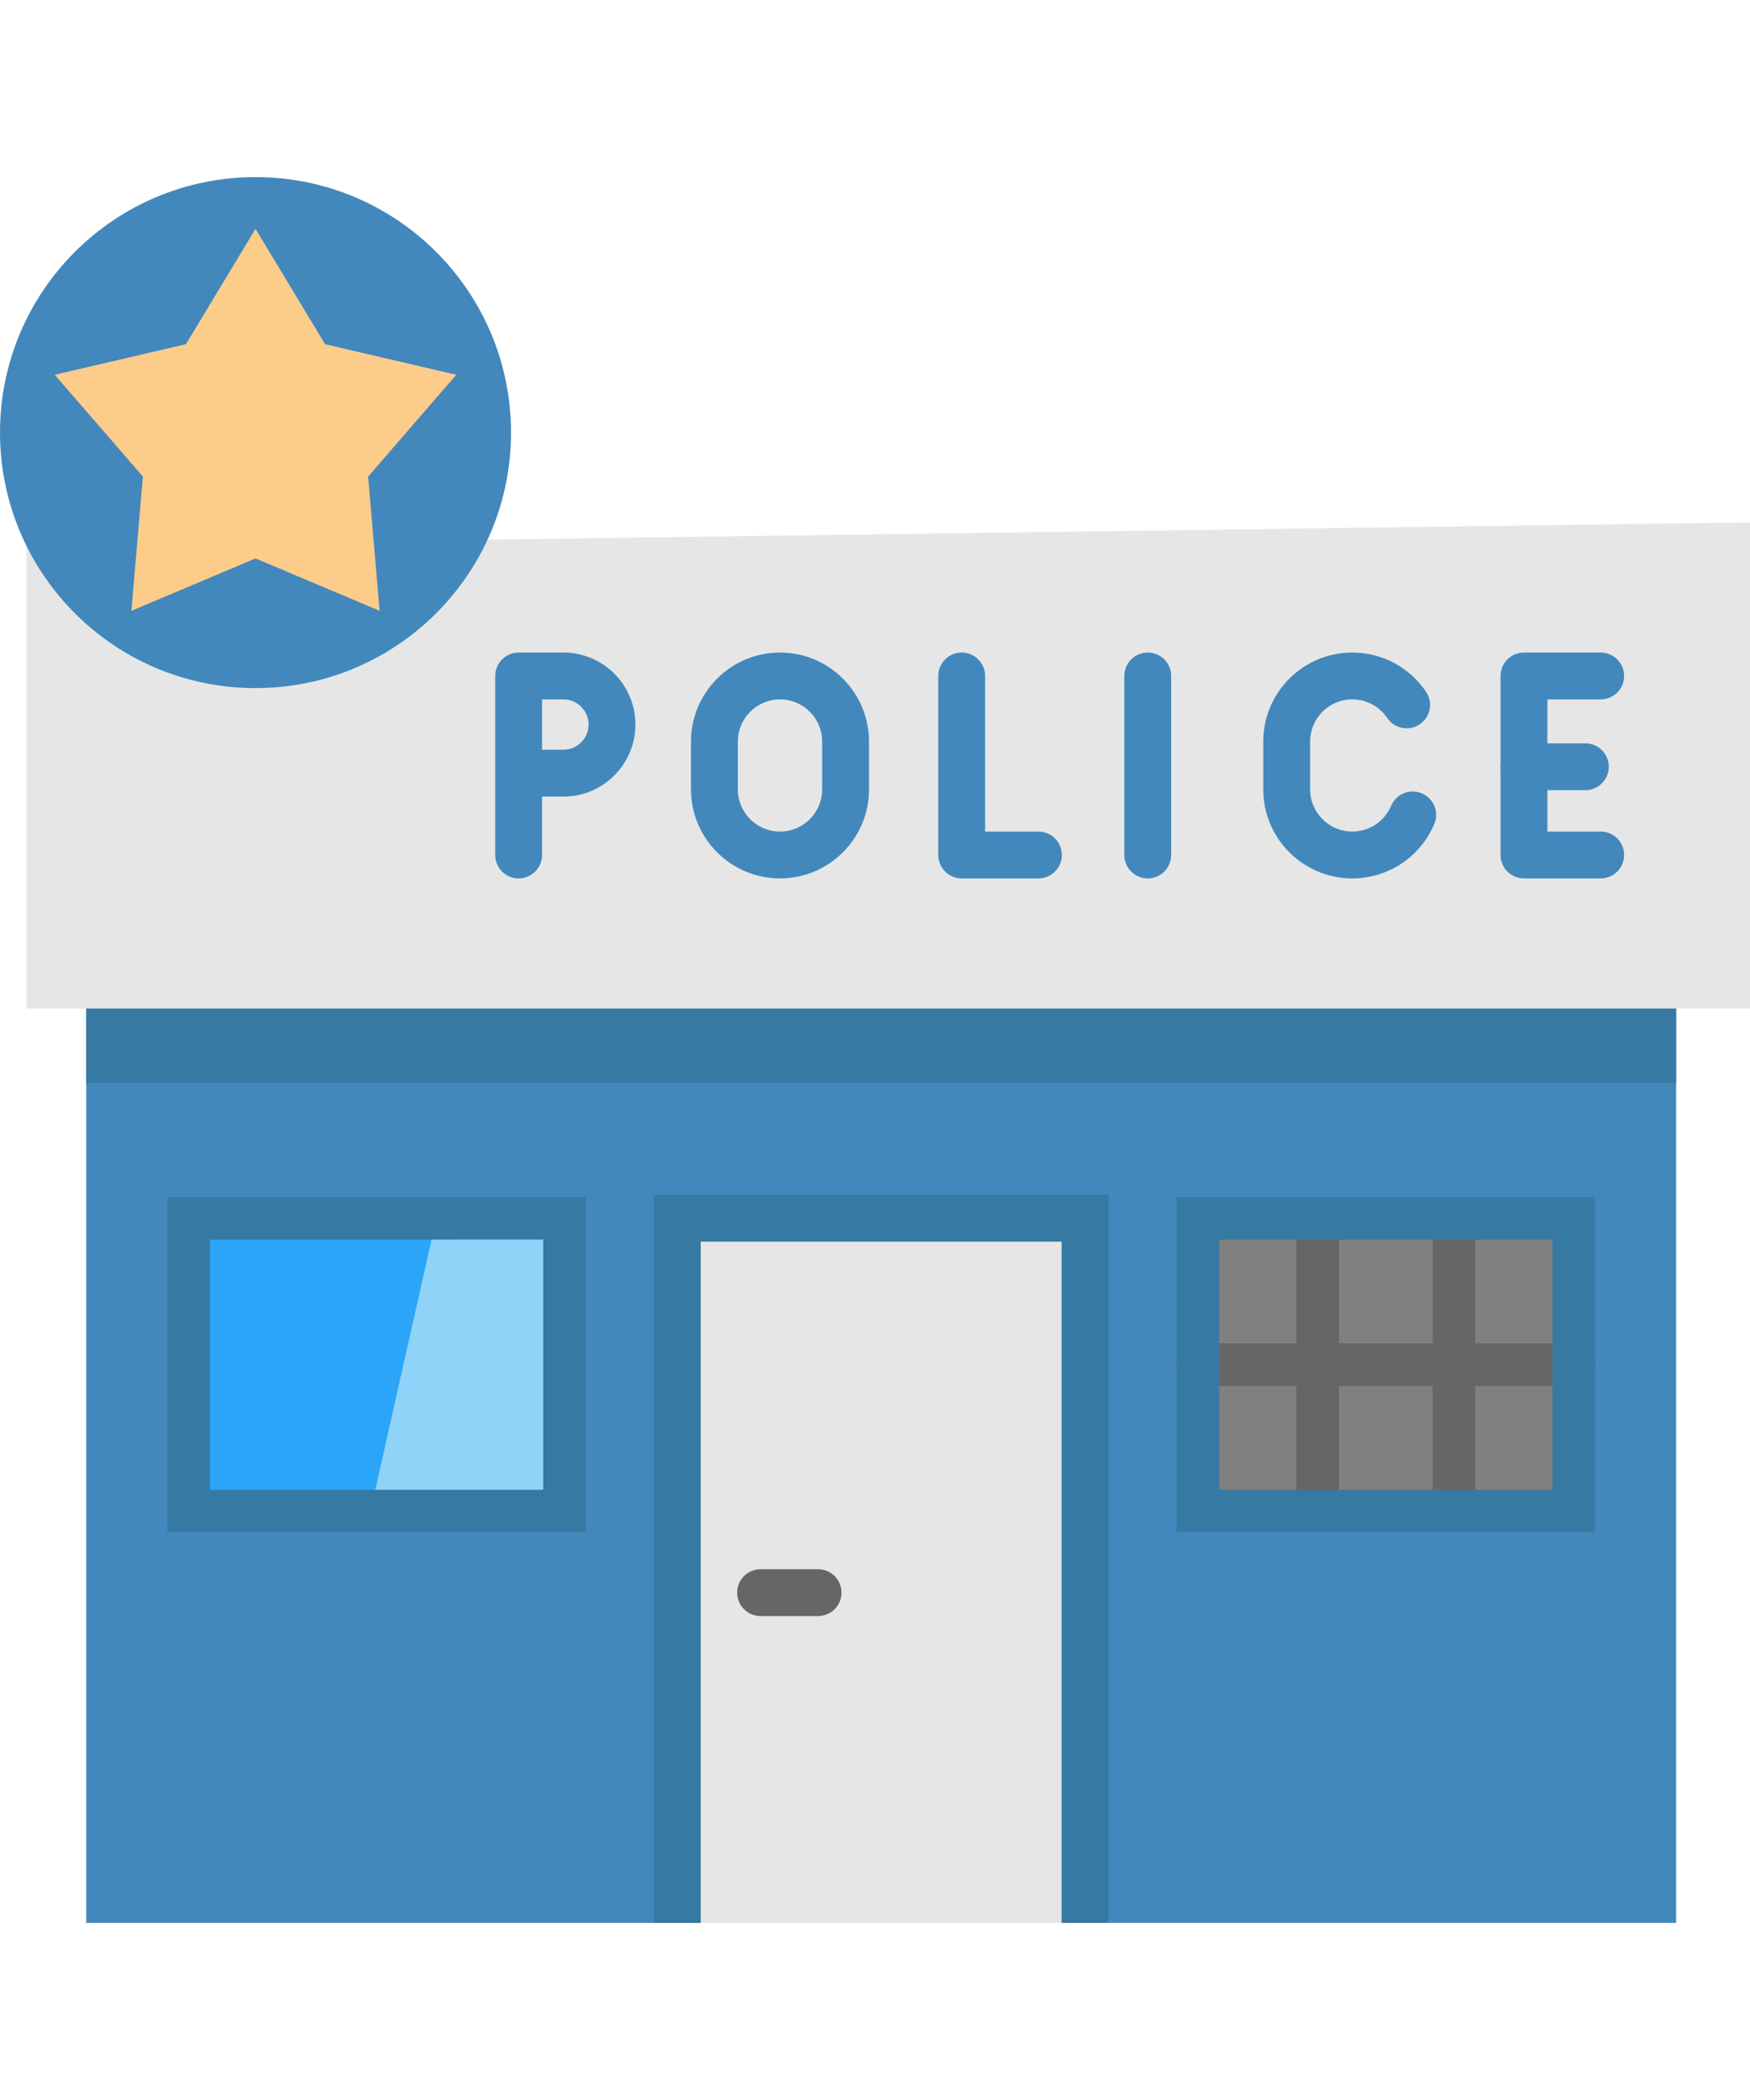 <?xml version="1.0" encoding="iso-8859-1"?>
<!-- Generator: Adobe Illustrator 19.0.0, SVG Export Plug-In . SVG Version: 6.00 Build 0)  -->
<svg xmlns="http://www.w3.org/2000/svg" xmlns:xlink="http://www.w3.org/1999/xlink" version="1.1" id="Layer_1" x="0px" y="0px" viewBox="0 0 410.95 410.95" style="enable-background:new 0 0 410.95 410.95;" xml:space="preserve" width="25" height="30">
<g>
	<rect x="20.25" y="195.744" style="fill:#4288BC;" width="373.35" height="214.71"/>
	<rect x="20.25" y="187.244" style="fill:#3679A3;" width="373.35" height="26"/>
	<rect x="281.287" y="244.983" style="fill:#808080;" width="88.269" height="68.773"/>
	<rect x="44.3" y="244.984" style="fill:#2BA5F7;" width="88.27" height="68.77"/>
	<polygon style="fill:#8FD3F9;" points="132.57,244.984 132.57,313.754 87,313.754 102.47,244.984  "/>
	<path style="fill:#3679A3;" d="M137.568,318.756H39.299v-78.772h98.269V318.756z M49.299,308.756h78.269v-58.772H49.299V308.756z"/>
	<rect x="159.055" y="244.983" style="fill:#E6E6E6;" width="95.744" height="165.472"/>
	<polygon style="fill:#3679A3;" points="260.299,410.456 249.299,410.456 249.299,250.483 164.555,250.483 164.555,410.456    153.555,410.456 153.555,239.483 260.299,239.483  "/>
	<path style="fill:#666666;" d="M192.107,338.405h-13.502c-3.038,0-5.5-2.462-5.5-5.5s2.462-5.5,5.5-5.5h13.502   c3.038,0,5.5,2.462,5.5,5.5S195.145,338.405,192.107,338.405z"/>
	<path style="fill:#666666;" d="M369.556,274.37h-23.135v-29.386c0-2.761-2.239-5-5-5s-5,2.239-5,5v29.386h-22v-29.386   c0-2.761-2.239-5-5-5s-5,2.239-5,5v29.386h-23.134c-2.761,0-5,2.239-5,5s2.239,5,5,5h23.134v29.386c0,2.761,2.239,5,5,5   s5-2.239,5-5V284.37h22v29.386c0,2.761,2.239,5,5,5s5-2.239,5-5V284.37h23.135c2.761,0,5-2.239,5-5S372.317,274.37,369.556,274.37z   "/>
	<path style="fill:#3679A3;" d="M374.556,318.756h-98.269v-78.772h98.269V318.756z M286.287,308.756h78.269v-58.772h-78.269V308.756   z"/>
	<polygon style="fill:#E6E6E6;" points="410.95,81.584 410.95,195.744 393.6,195.744 393.6,195.734 20.25,195.734 20.25,195.744    6.21,195.744 6.21,87.114 6.22,87.104  "/>
	<path style="fill:#4288BC;" d="M120,60.494c0,7.42-1.35,14.53-3.81,21.09c-8.54,22.74-30.47,38.91-56.19,38.91   c-23.58,0-43.98-13.6-53.78-33.39C2.24,79.084,0,70.054,0,60.494c0-33.14,26.86-60,60-60S120,27.354,120,60.494z"/>
	<g>
		<path style="fill:#4288BC;" d="M183.167,165.18c-11.525,0-20.901-9.376-20.901-20.901v-11.238    c0-11.525,9.376-20.901,20.901-20.901c11.524,0,20.9,9.376,20.9,20.901v11.238C204.068,155.804,194.692,165.18,183.167,165.18z     M183.167,123.141c-5.459,0-9.901,4.441-9.901,9.901v11.238c0,5.459,4.441,9.901,9.901,9.901c5.459,0,9.9-4.441,9.9-9.901v-11.238    C193.068,127.583,188.626,123.141,183.167,123.141z"/>
		<path style="fill:#4288BC;" d="M317.55,165.18c-11.525,0-20.901-9.376-20.901-20.901v-11.238c0-11.525,9.376-20.901,20.901-20.901    c6.954,0,13.432,3.443,17.328,9.211c1.7,2.517,1.038,5.936-1.479,7.636c-2.517,1.701-5.936,1.039-7.637-1.479    c-1.848-2.736-4.918-4.369-8.213-4.369c-5.459,0-9.901,4.441-9.901,9.901v11.238c0,5.459,4.441,9.901,9.901,9.901    c3.989,0,7.571-2.374,9.125-6.049c1.183-2.798,4.41-4.105,7.208-2.923c2.797,1.183,4.106,4.41,2.923,7.208    C333.526,160.17,325.968,165.18,317.55,165.18z"/>
		<g>
			<path style="fill:#4288BC;" d="M243.851,165.18h-18.017c-3.038,0-5.5-2.462-5.5-5.5v-42.039c0-3.038,2.462-5.5,5.5-5.5     s5.5,2.462,5.5,5.5v36.539h12.517c3.038,0,5.5,2.462,5.5,5.5S246.889,165.18,243.851,165.18z"/>
		</g>
		<g>
			<path style="fill:#4288BC;" d="M269.523,165.18c-3.038,0-5.5-2.462-5.5-5.5v-42.039c0-3.038,2.462-5.5,5.5-5.5s5.5,2.462,5.5,5.5     v42.039C275.023,162.718,272.561,165.18,269.523,165.18z"/>
		</g>
		<g>
			<path style="fill:#4288BC;" d="M375.889,165.18h-18.017c-3.038,0-5.5-2.462-5.5-5.5v-42.039c0-3.038,2.462-5.5,5.5-5.5h18.017     c3.038,0,5.5,2.462,5.5,5.5s-2.462,5.5-5.5,5.5h-12.517v31.039h12.517c3.038,0,5.5,2.462,5.5,5.5S378.927,165.18,375.889,165.18z     "/>
			<path style="fill:#4288BC;" d="M372.286,144.461h-14.414c-3.038,0-5.5-2.462-5.5-5.5s2.462-5.5,5.5-5.5h14.414     c3.038,0,5.5,2.462,5.5,5.5S375.324,144.461,372.286,144.461z"/>
		</g>
		<g>
			<path style="fill:#4288BC;" d="M121.793,165.18c-3.038,0-5.5-2.462-5.5-5.5v-42.039c0-3.038,2.462-5.5,5.5-5.5h10.51     c9.324,0,16.91,7.586,16.91,16.91s-7.586,16.911-16.91,16.911h-5.01v13.718C127.293,162.718,124.831,165.18,121.793,165.18z      M127.293,134.962h5.01c3.259,0,5.91-2.651,5.91-5.91c0-3.259-2.651-5.911-5.91-5.911h-5.01V134.962z"/>
		</g>
	</g>
	<polygon style="fill:#FCCC8B;" points="60.001,12.649 76.346,39.733 107.156,46.909 86.447,70.823 89.144,102.342 60.001,90.037    30.858,102.342 33.555,70.823 12.847,46.909 43.657,39.733  "/>
</g>















</svg>
